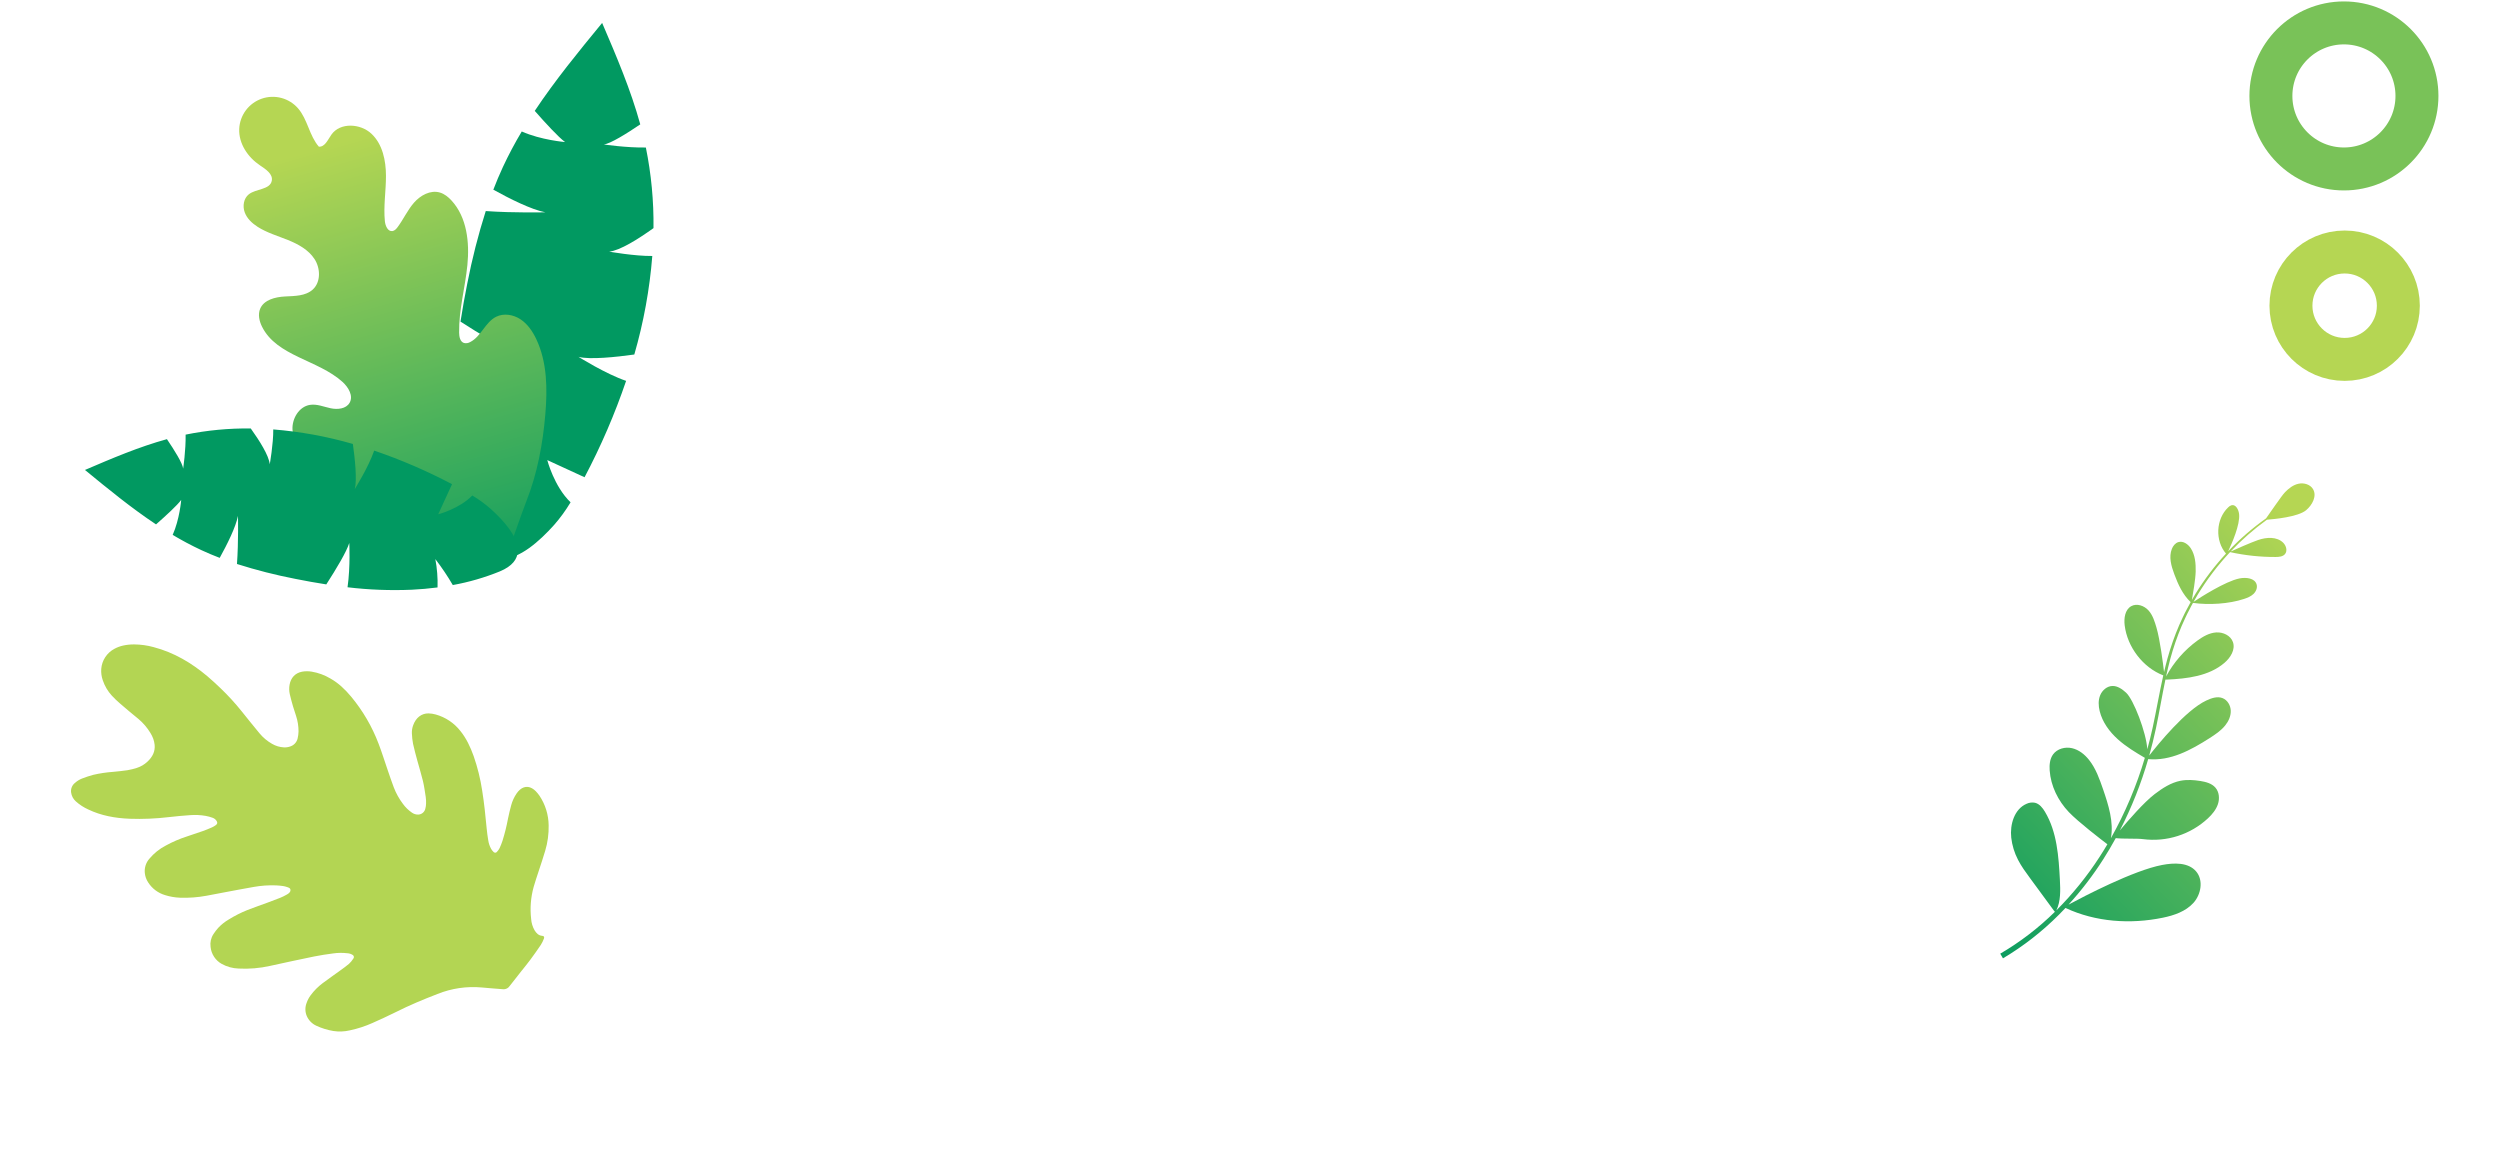 <svg width="1746" height="803" viewBox="0 0 1746 803" fill="none" xmlns="http://www.w3.org/2000/svg">
<path d="M443.004 247.595C449.502 225.139 453.71 202.083 455.564 178.78C443.382 178.934 425.421 175.745 425.421 175.745C432.902 175.073 445.949 166.809 456.395 159.326C456.628 140.422 454.841 121.547 451.067 103.023C437.636 103.257 421.677 100.888 421.677 100.888C426.307 100.388 437.685 93.283 447.16 86.862C440.469 62.547 430.486 39.212 420.536 16.005L420.481 16.073C404.144 35.964 387.696 56.038 373.471 77.439C380.906 85.9 389.968 95.774 394.643 99.207C394.643 99.207 377.833 97.827 364.396 91.83C359.59 99.855 355.201 108.123 351.246 116.6C348.826 121.817 346.59 127.111 344.54 132.481C356.146 138.905 371.018 146.337 380.806 148.271C380.806 148.271 358.796 148.796 339.249 147.406C333.97 164.024 329.663 180.934 326.35 198.053C324.58 206.863 323 215.716 321.611 224.613C335.248 233.411 349.909 242.179 357.448 244.482C357.448 244.482 337.424 245.554 319.135 242.986C316.928 261.421 316.219 280.005 317.013 298.554C317.37 305.951 318.019 313.381 318.983 320.785C327.199 321.04 335.419 320.4 343.496 318.875C336.343 324.375 328.847 329.413 321.054 333.959C323.559 347.86 327.503 361.462 332.824 374.546C337.365 385.539 343.58 389.905 350.419 390.165C362.621 390.627 376.812 378.006 387.014 366.595C391.306 361.691 395.145 356.409 398.486 350.814C386.958 339.719 382.221 321.331 382.221 321.331L408.249 333.31C419.683 311.67 429.389 289.162 437.278 265.994C423.207 261.259 404.047 249.234 404.047 249.234C411.939 251.309 430.129 249.387 443.004 247.595Z" fill="#019961"/>
<path d="M214.407 320.287C209.164 314.628 204.663 307.714 204.275 300.009C203.887 292.304 208.851 283.966 216.47 282.766C221.328 281.999 226.112 284.108 230.922 285.131C235.733 286.154 241.706 285.579 244.156 281.316C246.928 276.494 243.344 270.464 239.218 266.734C222.101 251.262 193.342 248.859 183.03 228.22C181.078 224.311 180.011 219.615 181.716 215.593C184.374 209.332 192.259 207.418 199.052 207.058C205.846 206.698 213.398 206.807 218.424 202.22C224.138 197.005 223.884 187.413 219.666 180.928C215.448 174.443 208.274 170.52 201.101 167.628C193.928 164.736 186.373 162.561 179.865 158.379C176.005 155.898 172.471 152.579 170.897 148.273C169.323 143.967 170.158 138.567 173.752 135.722C178.856 131.684 188.607 132.602 189.818 126.206C190.711 121.476 185.544 118.153 181.546 115.476C173.084 109.821 166.659 100.267 167.07 90.099C167.26 85.408 168.855 80.882 171.649 77.108C174.442 73.334 178.305 70.487 182.736 68.936C187.168 67.384 191.963 67.2 196.5 68.407C201.038 69.614 205.108 72.156 208.182 75.705C214.854 83.404 216.002 94.757 222.694 102.44C226.973 102.721 229.003 97.482 231.483 93.986C237.615 85.342 251.822 86.189 259.51 93.485C267.198 100.781 269.525 112.125 269.558 122.725C269.59 133.325 267.738 143.934 268.79 154.477C269.113 157.716 270.862 161.84 274.083 161.375C275.638 161.151 276.786 159.852 277.72 158.591C281.796 153.1 284.626 146.712 289.126 141.561C293.627 136.41 300.631 132.542 307.196 134.457C310.411 135.393 313.111 137.602 315.372 140.071C326.109 151.803 327.988 169.198 326.427 185.024C324.866 200.849 320.427 216.425 320.647 232.328C320.686 235.161 321.321 238.62 324.003 239.533C325.49 239.904 327.065 239.671 328.381 238.884C335.981 235.067 338.868 225.047 346.474 221.241C351.813 218.568 358.503 219.695 363.488 222.981C368.472 226.268 371.96 231.412 374.519 236.808C382.203 253.013 382.363 271.721 380.836 289.59C379.07 310.283 375.204 330.93 367.549 350.232C364.466 358.013 353.237 390.354 353.237 390.354C353.237 390.354 323.891 371.557 318.567 369.02C295.809 358.18 270.797 353.208 247.81 342.931C235.446 337.404 223.672 330.285 214.407 320.287Z" fill="url(#paint0_linear_205_264)"/>
<path d="M246.448 310.061C228.305 304.81 209.676 301.409 190.847 299.91C190.971 309.752 188.395 324.265 188.395 324.265C187.852 318.221 181.175 307.68 175.129 299.239C159.855 299.051 144.606 300.495 129.639 303.545C129.829 314.399 127.916 327.291 127.916 327.291C127.51 323.547 121.772 314.358 116.585 306.705C96.939 312.11 78.085 320.175 59.335 328.216L59.39 328.261C75.463 341.461 91.68 354.747 108.972 366.241C115.811 360.232 123.788 352.912 126.561 349.136C126.561 349.136 125.445 362.717 120.601 373.574C127.085 377.458 133.764 381.004 140.613 384.199C144.83 386.154 149.106 387.96 153.443 389.618C158.634 380.24 164.638 368.222 166.201 360.316C166.201 360.316 166.626 378.1 165.502 393.892C178.928 398.159 192.591 401.64 206.422 404.317C213.541 405.75 220.694 407.027 227.882 408.147C234.99 397.128 242.075 385.283 243.935 379.191C243.935 379.191 244.801 395.37 242.726 410.147C257.621 411.93 272.635 412.503 287.622 411.861C293.598 411.573 299.605 411.047 305.583 410.27C305.79 403.632 305.273 396.991 304.041 390.465C308.485 396.245 312.556 402.302 316.23 408.599C327.46 406.575 338.45 403.388 349.02 399.088C357.9 395.42 361.43 390.4 361.64 384.876C362.013 375.016 351.817 363.553 342.597 355.311C338.635 351.845 334.368 348.743 329.848 346.043C320.883 355.356 306.027 359.185 306.027 359.185L315.706 338.156C298.222 328.918 280.036 321.076 261.318 314.702C257.492 326.071 247.776 341.551 247.776 341.551C249.45 335.16 247.897 320.464 246.448 310.061Z" fill="#019961"/>
<g clip-path="url(#clip0_205_264)">
<path d="M364.608 677.64C366.552 675.168 368.561 672.744 370.425 670.216C372.912 666.845 375.345 663.43 377.675 659.958C378.558 658.562 379.293 657.079 379.868 655.531C380.326 654.384 379.887 653.674 378.761 653.598C376.102 653.421 374.596 651.711 373.334 649.703C371.943 647.257 371.125 644.526 370.942 641.718C370.088 634.254 370.684 626.694 372.698 619.456C373.726 615.766 375.023 612.104 376.204 608.432C377.73 603.692 379.383 598.972 380.753 594.218C382.488 588.458 383.307 582.46 383.179 576.446C383.1 569.078 380.881 561.892 376.793 555.763C376.017 554.632 375.144 553.571 374.186 552.59C373.415 551.793 372.537 551.107 371.576 550.553C367.764 548.389 363.775 549.769 360.762 554.209C359.08 556.689 357.82 559.431 357.035 562.323C356.186 565.431 355.44 568.551 354.795 571.68C353.827 576.915 352.546 582.087 350.958 587.167C350.381 588.918 349.704 590.633 348.932 592.306C348.457 593.231 347.854 594.083 347.14 594.838C347.02 595.017 346.864 595.169 346.681 595.284C346.499 595.399 346.295 595.475 346.081 595.507C345.868 595.538 345.651 595.525 345.443 595.468C345.235 595.41 345.041 595.31 344.874 595.174C344.178 594.544 343.577 593.815 343.092 593.012C341.988 591.047 341.263 588.893 340.955 586.662C340.517 584.017 340.151 581.339 339.894 578.632C339.051 569.754 338.165 560.895 336.762 552.202C335.524 543.998 333.532 535.925 330.811 528.086C328.514 521.668 325.663 515.622 321.53 510.507C317.167 504.935 311.136 500.904 304.319 499.002C302.698 498.538 301.024 498.28 299.339 498.234C294.448 498.134 290.469 501.227 288.6 506.415C287.889 508.268 287.57 510.248 287.66 512.231C287.756 514.659 288.027 517.078 288.472 519.467C289.34 523.492 290.441 527.417 291.501 531.359C292.778 536.086 294.252 540.724 295.395 545.512C296.258 549.145 296.769 552.94 297.341 556.696C297.546 558.198 297.62 559.715 297.565 561.23C297.54 562.41 297.372 563.582 297.066 564.722C296.825 565.869 296.208 566.903 295.314 567.661C294.419 568.418 293.297 568.856 292.126 568.904C290.539 568.952 288.981 568.475 287.693 567.547C285.291 565.904 283.189 563.863 281.475 561.512C278.773 557.964 276.596 554.046 275.01 549.879C273.492 545.879 272.125 541.794 270.726 537.726C268.619 531.63 266.717 525.415 264.412 519.438C259.894 507.515 253.434 496.42 245.295 486.605C241.109 481.594 236.474 477.093 230.758 473.875C226.732 471.474 222.294 469.846 217.671 469.075C215.412 468.689 213.102 468.705 210.849 469.124C206.165 470.08 203.108 473.315 202.237 478.238C201.847 480.402 201.896 482.624 202.381 484.769C203.035 487.617 203.799 490.416 204.605 493.194C205.285 495.541 206.135 497.802 206.821 500.133C207.938 503.581 208.503 507.183 208.493 510.807C208.457 512.473 208.244 514.13 207.856 515.75C207.548 517.059 206.904 518.264 205.988 519.247C205.071 520.229 203.914 520.956 202.631 521.354C201.209 521.851 199.703 522.058 198.2 521.964C195.313 521.805 192.505 520.96 190.01 519.499C186.663 517.603 183.692 515.111 181.242 512.145C177.005 507.097 172.934 501.9 168.778 496.769C164.236 491.103 159.328 485.739 154.087 480.712C151.061 477.838 148.027 474.968 144.84 472.292C133.822 463.033 121.595 455.697 107.188 451.922C102.802 450.721 98.279 450.096 93.733 450.06C91.123 450.032 88.519 450.302 85.97 450.864C83.861 451.33 81.827 452.09 79.928 453.121C77.331 454.492 75.123 456.499 73.511 458.955C71.898 461.41 70.935 464.234 70.709 467.163C70.523 469.868 70.891 472.583 71.792 475.141C73.132 479.118 75.291 482.771 78.129 485.864C81.714 489.78 85.881 493.025 89.859 496.478C92.107 498.429 94.485 500.226 96.746 502.165C100.024 504.939 102.83 508.226 105.055 511.898C105.84 513.169 106.498 514.514 107.02 515.913C107.516 517.288 107.844 518.718 107.996 520.172C108.462 524.711 106.568 528.655 102.899 532.01C100.819 533.951 98.337 535.411 95.629 536.285C93.446 536.999 91.212 537.548 88.947 537.928C85.604 538.449 82.272 538.731 78.938 539.069C74.252 539.403 69.6 540.107 65.024 541.175C62.399 541.894 59.813 542.748 57.276 543.733C55.476 544.443 53.818 545.469 52.379 546.762C51.378 547.545 50.599 548.577 50.122 549.755C49.645 550.933 49.485 552.216 49.659 553.475C49.977 555.856 51.135 558.045 52.925 559.647C55.528 561.99 58.48 563.913 61.676 565.347C70.523 569.587 80.286 571.416 90.58 571.819C99.775 572.143 108.981 571.753 118.115 570.653C123.025 570.074 127.927 569.646 132.813 569.297C136.425 569.022 140.056 569.195 143.625 569.812C145.257 570.106 146.86 570.539 148.417 571.108C149.742 571.536 150.843 572.473 151.478 573.713C151.955 574.672 151.742 575.528 150.717 576.271C149.904 576.873 149.029 577.387 148.109 577.807C146.021 578.723 143.92 579.613 141.803 580.363C138.117 581.673 134.415 582.878 130.718 584.12C125.525 585.783 120.506 587.944 115.73 590.574C111.324 592.862 107.42 596.007 104.246 599.824C103.089 601.163 102.216 602.723 101.68 604.409C101.145 606.095 100.958 607.873 101.131 609.634C101.351 611.968 102.135 614.214 103.414 616.178C106.139 620.499 110.341 623.683 115.238 625.137C118.618 626.209 122.127 626.82 125.67 626.955C131.872 627.186 138.08 626.73 144.181 625.595C148.277 624.88 152.374 624.03 156.469 623.263C163.358 621.976 170.245 620.641 177.129 619.452C182.322 618.512 187.602 618.144 192.875 618.355C194.497 618.435 196.105 618.589 197.69 618.806C198.641 618.957 199.577 619.194 200.486 619.514C201.641 619.898 203.011 620.273 202.855 621.883C202.698 623.455 201.236 624.226 200.024 624.917C198.637 625.714 197.198 626.416 195.717 627.02C192.881 628.167 190.029 629.218 187.179 630.272C182.394 632.036 177.589 633.699 172.827 635.55C168.265 637.376 163.872 639.6 159.701 642.197C157.027 643.766 154.589 645.706 152.459 647.959C151.191 649.345 150.047 650.84 149.042 652.427C147.337 655.043 146.632 658.186 147.057 661.279C147.299 663.774 148.149 666.172 149.532 668.263C150.915 670.354 152.789 672.075 154.99 673.275C158.543 675.206 162.495 676.286 166.535 676.431C173.955 676.838 181.395 676.213 188.642 674.574C198.88 672.328 209.122 670.103 219.362 668.012C223.826 667.101 228.294 666.458 232.744 665.86C236.008 665.396 239.319 665.357 242.593 665.744C243.904 665.816 245.176 666.217 246.291 666.912C246.52 667.041 246.717 667.221 246.866 667.438C247.015 667.655 247.112 667.903 247.15 668.163C247.188 668.424 247.166 668.69 247.085 668.94C247.004 669.191 246.867 669.419 246.684 669.608C245.85 670.928 244.843 672.129 243.691 673.182C241.645 674.926 239.449 676.454 237.291 678.022C233.303 680.916 229.253 683.713 225.307 686.679C222.135 689.064 219.324 691.895 216.961 695.084C215.722 696.751 214.754 698.602 214.091 700.571C212.984 703.454 213.029 706.653 214.217 709.505C215.515 712.543 217.899 714.989 220.903 716.363C224.695 718.132 228.709 719.374 232.837 720.055C236.666 720.64 240.571 720.486 244.342 719.601C249.773 718.451 255.066 716.726 260.131 714.453C265.478 712.05 270.837 709.661 276.114 707.002C285.799 702.122 295.644 698.006 305.559 694.192C315.365 690.248 325.969 688.692 336.495 689.653C341.212 690.128 345.975 690.434 350.722 690.821C350.812 690.83 350.902 690.842 350.988 690.852C351.966 690.985 352.963 690.836 353.859 690.421C354.756 690.006 355.515 689.343 356.046 688.51C358.845 684.846 361.737 681.254 364.59 677.628L364.608 677.64Z" fill="#B3D553"/>
</g>
<path d="M1488.42 423.368C1492.32 421.164 1497.5 422.988 1500.51 426.32C1503.51 429.652 1504.85 434.12 1506.11 438.428C1508.58 446.929 1510.63 463.09 1511.37 469.397C1512.12 466.207 1512.9 463.025 1513.77 459.86C1515.98 451.893 1518.73 444.085 1522 436.49C1523.73 432.738 1525.37 428.95 1527.37 425.327C1528.18 423.691 1529.06 422.088 1529.96 420.501C1524.42 415.302 1521.16 408.1 1518.51 400.952C1516.4 395.292 1514.58 388.945 1516.83 383.335C1517.66 381.253 1519.18 379.291 1521.31 378.617C1524.68 377.555 1528.21 380.047 1530.11 383.024C1533.12 387.731 1533.59 393.609 1533.46 399.198C1533.34 404.591 1531.58 414.77 1530.81 419.02C1531.68 417.522 1532.57 416.031 1533.44 414.536C1539.59 404.575 1546.69 395.234 1554.64 386.642C1546.9 377.656 1547.53 362.545 1556.16 354.344C1556.82 353.622 1557.66 353.097 1558.6 352.828C1561.57 352.213 1563.42 355.981 1563.78 358.994C1564.63 366.287 1558.67 379.723 1556.17 384.985C1564.22 376.487 1573.08 368.799 1582.62 362.029C1585.29 358.446 1593.08 346.667 1595.85 343.774C1598.47 341.037 1601.63 338.611 1605.34 337.829C1609.04 337.048 1613.35 338.274 1615.35 341.496C1618.33 346.322 1614.94 352.7 1610.58 356.337C1604.95 361.034 1588.26 362.59 1583.23 362.957C1574.09 369.546 1565.6 376.99 1557.86 385.187C1560.83 383.862 1571.95 378.911 1577.03 377.157C1582.93 375.126 1590.25 374.661 1594.64 379.089C1596.69 381.159 1597.7 384.724 1595.84 386.966C1594.33 388.774 1591.68 388.982 1589.33 388.994C1578.61 389.042 1567.93 387.902 1557.47 385.595C1548.91 394.712 1541.32 404.697 1534.83 415.388C1533.88 417.046 1532.91 418.697 1531.96 420.36C1536.25 417.521 1554.15 405.955 1564.06 403.977C1568.64 403.065 1574.74 403.699 1576.03 408.182C1576.71 410.557 1575.58 413.171 1573.78 414.865C1571.98 416.558 1569.62 417.502 1567.27 418.284C1556.72 421.806 1542.67 422.62 1531.57 421.063C1530.63 422.724 1529.72 424.4 1528.89 426.119C1526.94 429.718 1525.34 433.483 1523.65 437.206C1520.47 444.741 1517.81 452.483 1515.68 460.378C1514.61 464.385 1513.65 468.421 1512.78 472.478C1518.11 462.575 1525.6 453.995 1534.68 447.371C1538.59 444.529 1542.99 442.002 1547.81 441.69C1552.63 441.379 1557.92 443.866 1559.49 448.439C1561.31 453.69 1557.78 459.333 1553.55 462.942C1542.69 472.229 1527.45 474.019 1513.18 474.643L1512.33 474.608C1509.97 485.877 1508.09 497.282 1505.72 508.616C1504.36 515.018 1502.8 521.375 1501.02 527.685C1506.99 520.016 1526.37 496.101 1540.82 489.269C1544.4 487.577 1548.54 486.125 1552.22 487.556C1555.71 488.913 1557.87 492.718 1557.97 496.464C1558.06 500.21 1556.37 503.832 1554.01 506.735C1551.08 510.32 1547.17 512.951 1543.28 515.443C1530.04 523.921 1515.84 531.596 1500.3 530.172C1495.33 547.383 1488.69 564.069 1480.49 579.995C1486.43 572.884 1497.35 560.305 1504.84 554.587C1510.28 550.441 1516.2 546.592 1522.9 545.279C1527.46 544.385 1532.18 544.713 1536.77 545.45C1540.63 546.071 1544.72 547.136 1547.27 550.104C1549.93 553.194 1550.28 557.801 1548.98 561.666C1547.68 565.53 1544.97 568.758 1542 571.55C1535.97 577.144 1528.79 581.342 1520.96 583.848C1513.13 586.353 1504.85 587.104 1496.7 586.048C1492.66 585.494 1482.98 585.967 1477.64 585.356C1474.9 590.358 1472 595.266 1468.94 600.081C1461.77 611.332 1453.64 621.945 1444.65 631.801C1455.38 626.02 1490.06 607.881 1510.03 604.093C1518.36 602.512 1528.35 602.168 1533.82 608.659C1538.99 614.797 1537.25 624.693 1531.85 630.63C1526.44 636.567 1518.39 639.304 1510.54 640.925C1487.85 645.608 1463.49 643.951 1442.54 634.106C1441.05 635.69 1439.53 637.253 1438 638.794C1426.28 650.566 1413.14 660.817 1398.87 669.305L1396.97 666.05C1410.91 657.893 1423.77 648.027 1435.27 636.683L1434.9 636.597L1417.72 613.207C1414.71 609.11 1411.69 604.989 1409.37 600.466C1406.87 595.649 1405.27 590.415 1404.65 585.022C1403.64 575.81 1406.82 565.055 1415.32 561.385C1417.15 560.514 1419.21 560.252 1421.21 560.638C1424.36 561.385 1426.56 564.196 1428.22 566.978C1436.64 581.054 1437.77 598.175 1438.63 614.565C1439 621.75 1439.27 629.338 1436.18 635.776C1447.54 624.434 1457.66 611.912 1466.37 598.422C1468.25 595.535 1470.05 592.6 1471.8 589.638C1467.49 586.357 1451.35 573.97 1444.87 567.158C1437.36 559.259 1432.23 548.902 1431.49 538.016C1431.23 534.157 1431.59 530.03 1433.85 526.895C1436.74 522.902 1442.3 521.431 1447.09 522.526C1451.89 523.621 1455.96 526.896 1459.01 530.758C1463.75 536.75 1466.33 544.117 1468.82 551.344C1472.6 562.323 1476.32 574.228 1474.25 585.402C1484.23 567.642 1492.19 548.813 1497.96 529.271C1491.4 525.412 1484.84 521.468 1479.18 516.389C1473.25 511.073 1468.31 504.36 1466.41 496.625C1465.51 492.956 1465.34 488.975 1466.8 485.49C1468.26 482.005 1471.6 479.155 1475.37 479.081C1478.98 479.012 1482.17 481.338 1484.85 483.76C1490.06 488.475 1498.96 511.576 1499.68 523.26C1501.06 518.245 1502.31 513.2 1503.43 508.124C1506.05 496.051 1508.1 483.804 1510.83 471.677C1496.61 466.221 1485.71 451.861 1483.87 436.723C1483.27 431.767 1484.07 425.82 1488.42 423.368Z" fill="url(#paint1_linear_205_264)"/>
<circle cx="1637" cy="67" r="51" stroke="#79C258" stroke-width="30"/>
<circle cx="1637.5" cy="213.5" r="37.5" stroke="#B5D653" stroke-width="30"/>
<defs>
<linearGradient id="paint0_linear_205_264" x1="240.613" y1="98.593" x2="337.465" y2="436.356" gradientUnits="userSpaceOnUse">
<stop stop-color="#B5D653"/>
<stop offset="0.995" stop-color="#019961"/>
</linearGradient>
<linearGradient id="paint1_linear_205_264" x1="1690.11" y1="457.369" x2="1414.61" y2="720.354" gradientUnits="userSpaceOnUse">
<stop stop-color="#B5D653"/>
<stop offset="0.995" stop-color="#019961"/>
</linearGradient>
<clipPath id="clip0_205_264">
<rect width="376.757" height="406.305" fill="white" transform="translate(0 402.423) rotate(-10)"/>
</clipPath>
</defs>
</svg>
